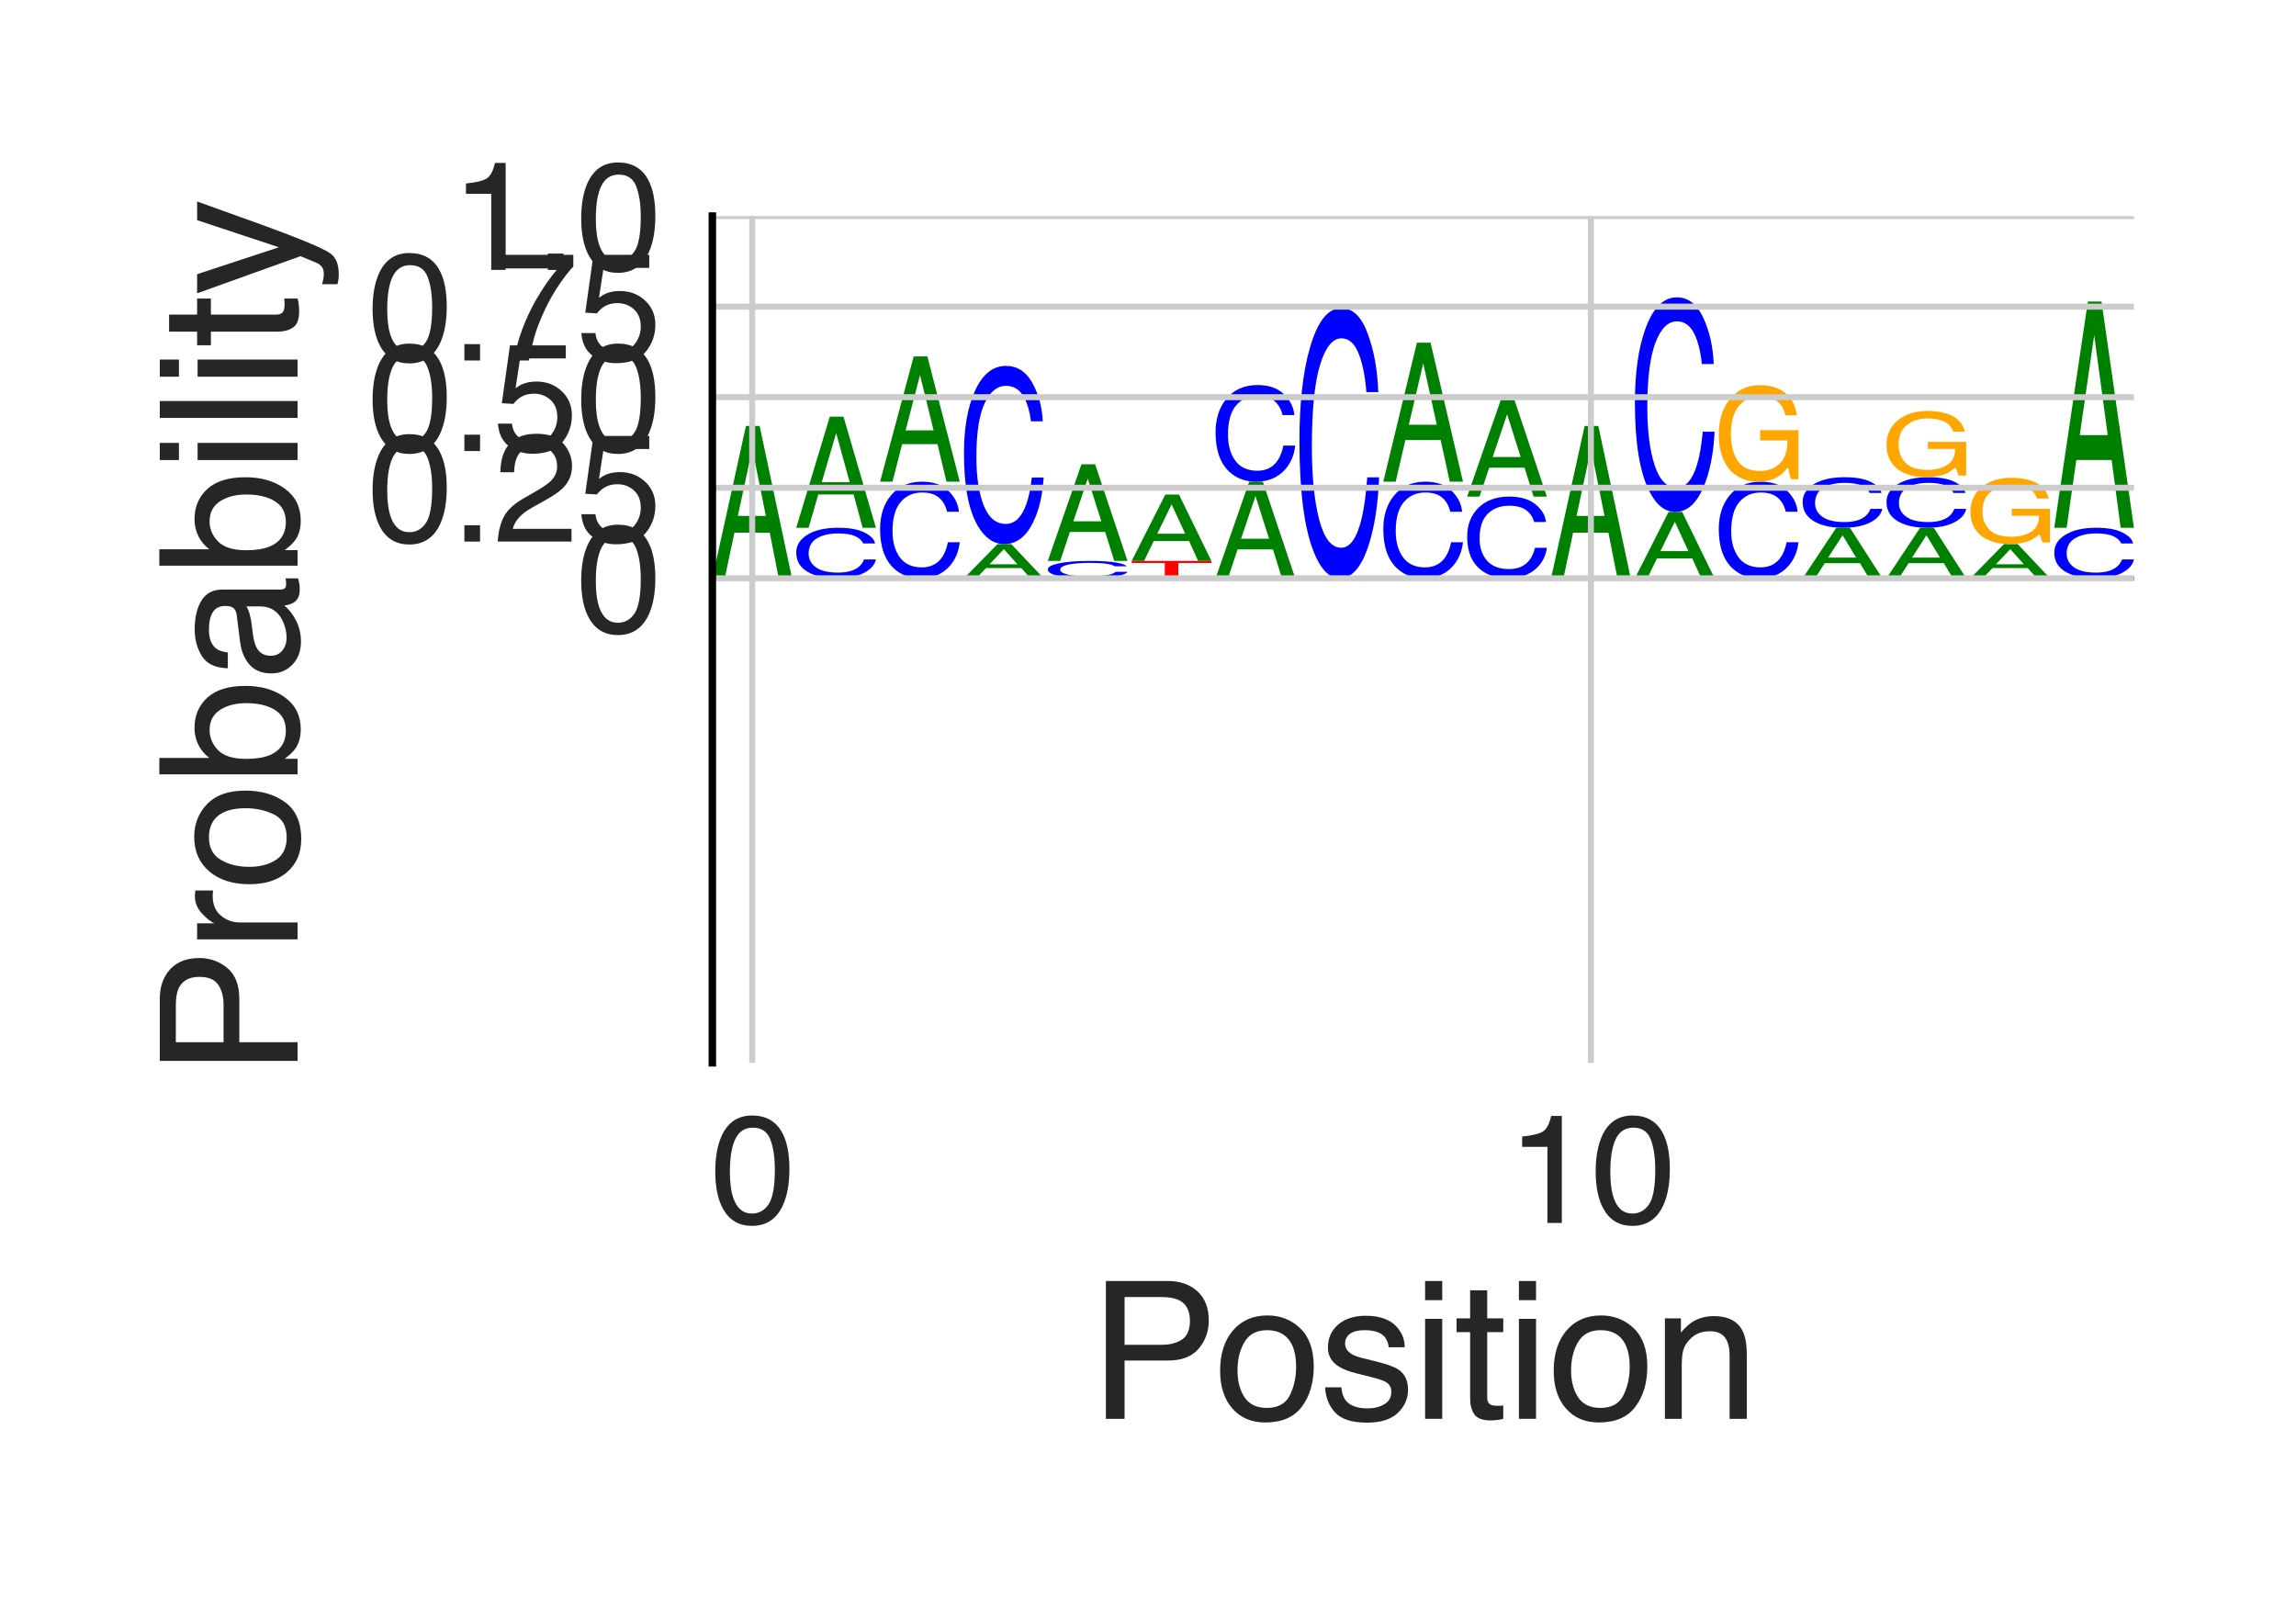 <?xml version="1.0" encoding="utf-8" standalone="no"?>
<!DOCTYPE svg PUBLIC "-//W3C//DTD SVG 1.1//EN"
  "http://www.w3.org/Graphics/SVG/1.1/DTD/svg11.dtd">
<svg height="216pt" version="1.1" viewBox="0 0 306 216" width="306pt" xmlns="http://www.w3.org/2000/svg" xmlns:xlink="http://www.w3.org/1999/xlink">
 <defs>
  <style type="text/css">*{stroke-linecap:butt;stroke-linejoin:round;}</style>
 </defs>
 <g id="figure_1">
  <g id="patch_1">
   <path d="M 0 216 
L 306 216 
L 306 0 
L 0 0 
z
" style="fill:#ffffff;"/>
  </g>
  <g id="axes_1">
   <g id="patch_2">
    <path d="M 94.94 141.64 
L 284.4 141.64 
L 284.4 28.8 
L 94.94 28.8 
z
" style="fill:#ffffff;"/>
   </g>
   <g id="line2d_1">
    <path clip-path="url(#p3df39f3a21)" d="M 94.94 77.074 
L 284.4 77.074 
" style="fill:none;stroke:#000000;stroke-linecap:round;stroke-width:0.5;"/>
   </g>
   <g id="patch_3">
    <path clip-path="url(#p3df39f3a21)" d="M 102.068 68.754 
L 100.261 59.783 
L 98.34 68.754 
L 102.068 68.754 
z
M 99.419 56.766 
L 101.241 56.766 
L 105.559 77.074 
L 103.791 77.074 
L 102.586 70.992 
L 97.879 70.992 
L 96.591 77.074 
L 94.94 77.074 
L 99.419 56.766 
z
M 100.253 56.766 
L 100.253 56.766 
z
" style="fill:#008000;"/>
   </g>
   <g id="patch_4">
    <path clip-path="url(#p3df39f3a21)" d="M 111.701 70.337 
Q 113.975 70.337 115.229 70.978 
Q 116.483 71.618 116.622 72.431 
L 115.041 72.431 
Q 114.773 71.814 113.969 71.453 
Q 113.166 71.091 111.716 71.091 
Q 109.948 71.091 108.861 71.756 
Q 107.773 72.419 107.773 73.79 
Q 107.773 74.914 108.754 75.614 
Q 109.737 76.312 111.685 76.312 
Q 113.477 76.312 114.415 75.576 
Q 114.911 75.189 115.156 74.556 
L 116.736 74.556 
Q 116.525 75.567 115.336 76.251 
Q 113.909 77.074 111.49 77.074 
Q 109.403 77.074 107.985 76.398 
Q 106.118 75.507 106.118 73.642 
Q 106.118 72.228 107.521 71.322 
Q 109.036 70.337 111.701 70.337 
z
M 111.375 70.337 
L 111.375 70.337 
z
" style="fill:#0000ff;"/>
   </g>
   <g id="patch_5">
    <path clip-path="url(#p3df39f3a21)" d="M 113.245 64.268 
L 111.439 57.725 
L 109.518 64.268 
L 113.245 64.268 
z
M 110.596 55.525 
L 112.418 55.525 
L 116.736 70.337 
L 114.969 70.337 
L 113.763 65.901 
L 109.057 65.901 
L 107.769 70.337 
L 106.118 70.337 
L 110.596 55.525 
z
M 111.431 55.525 
L 111.431 55.525 
z
" style="fill:#008000;"/>
   </g>
   <g id="patch_6">
    <path clip-path="url(#p3df39f3a21)" d="M 122.878 64.195 
Q 125.152 64.195 126.407 65.42 
Q 127.661 66.643 127.799 68.198 
L 126.219 68.198 
Q 125.95 67.018 125.147 66.328 
Q 124.344 65.636 122.894 65.636 
Q 121.126 65.636 120.039 66.906 
Q 118.951 68.174 118.951 70.796 
Q 118.951 72.945 119.932 74.283 
Q 120.915 75.617 122.863 75.617 
Q 124.654 75.617 125.593 74.211 
Q 126.088 73.47 126.334 72.261 
L 127.914 72.261 
Q 127.703 74.192 126.514 75.5 
Q 125.087 77.074 122.667 77.074 
Q 120.581 77.074 119.162 75.782 
Q 117.295 74.077 117.295 70.513 
Q 117.295 67.81 118.698 66.078 
Q 120.213 64.195 122.878 64.195 
z
M 122.552 64.195 
L 122.552 64.195 
z
" style="fill:#0000ff;"/>
   </g>
   <g id="patch_7">
    <path clip-path="url(#p3df39f3a21)" d="M 124.423 57.355 
L 122.616 49.982 
L 120.696 57.355 
L 124.423 57.355 
z
M 121.774 47.502 
L 123.596 47.502 
L 127.914 64.195 
L 126.146 64.195 
L 124.941 59.195 
L 120.234 59.195 
L 118.946 64.195 
L 117.295 64.195 
L 121.774 47.502 
z
M 122.608 47.502 
L 122.608 47.502 
z
" style="fill:#008000;"/>
   </g>
   <g id="patch_8">
    <path clip-path="url(#p3df39f3a21)" d="M 135.6 75.205 
L 133.794 73.189 
L 131.873 75.205 
L 135.6 75.205 
z
M 132.951 72.511 
L 134.773 72.511 
L 139.091 77.074 
L 137.324 77.074 
L 136.119 75.708 
L 131.412 75.708 
L 130.124 77.074 
L 128.473 77.074 
L 132.951 72.511 
z
M 133.786 72.511 
L 133.786 72.511 
z
" style="fill:#008000;"/>
   </g>
   <g id="patch_9">
    <path clip-path="url(#p3df39f3a21)" d="M 134.056 48.766 
Q 136.33 48.766 137.584 51.026 
Q 138.838 53.28 138.977 56.148 
L 137.396 56.148 
Q 137.128 53.972 136.325 52.7 
Q 135.521 51.423 134.072 51.423 
Q 132.304 51.423 131.216 53.766 
Q 130.129 56.104 130.129 60.936 
Q 130.129 64.899 131.109 67.364 
Q 132.092 69.825 134.04 69.825 
Q 135.832 69.825 136.771 67.232 
Q 137.266 65.867 137.511 63.637 
L 139.091 63.637 
Q 138.88 67.198 137.691 69.609 
Q 136.265 72.511 133.845 72.511 
Q 131.758 72.511 130.34 70.129 
Q 128.473 66.986 128.473 60.415 
Q 128.473 55.431 129.876 52.239 
Q 131.391 48.766 134.056 48.766 
z
M 133.73 48.766 
L 133.73 48.766 
z
" style="fill:#0000ff;"/>
   </g>
   <g id="patch_10">
    <path clip-path="url(#p3df39f3a21)" d="M 145.233 74.755 
Q 147.507 74.755 148.762 74.976 
Q 150.016 75.196 150.154 75.476 
L 148.574 75.476 
Q 148.305 75.264 147.502 75.14 
Q 146.699 75.015 145.249 75.015 
Q 143.481 75.015 142.394 75.244 
Q 141.306 75.472 141.306 75.944 
Q 141.306 76.331 142.287 76.572 
Q 143.27 76.812 145.218 76.812 
Q 147.009 76.812 147.948 76.559 
Q 148.444 76.425 148.689 76.208 
L 150.269 76.208 
Q 150.058 76.555 148.869 76.791 
Q 147.442 77.074 145.022 77.074 
Q 142.936 77.074 141.517 76.842 
Q 139.65 76.535 139.65 75.893 
Q 139.65 75.406 141.053 75.094 
Q 142.568 74.755 145.233 74.755 
z
M 144.908 74.755 
L 144.908 74.755 
z
" style="fill:#0000ff;"/>
   </g>
   <g id="patch_11">
    <path clip-path="url(#p3df39f3a21)" d="M 146.778 69.478 
L 144.971 63.789 
L 143.051 69.478 
L 146.778 69.478 
z
M 144.129 61.876 
L 145.951 61.876 
L 150.269 74.755 
L 148.501 74.755 
L 147.296 70.898 
L 142.589 70.898 
L 141.301 74.755 
L 139.65 74.755 
L 144.129 61.876 
z
M 144.964 61.876 
L 144.964 61.876 
z
" style="fill:#008000;"/>
   </g>
   <g id="patch_12">
    <path clip-path="url(#p3df39f3a21)" d="M 161.447 74.755 
L 161.447 75.032 
L 157.037 75.032 
L 157.037 77.074 
L 155.238 77.074 
L 155.238 75.032 
L 150.828 75.032 
L 150.828 74.755 
L 161.447 74.755 
z
" style="fill:#ff0000;"/>
   </g>
   <g id="patch_13">
    <path clip-path="url(#p3df39f3a21)" d="M 157.955 71.131 
L 156.149 67.224 
L 154.228 71.131 
L 157.955 71.131 
z
M 155.307 65.91 
L 157.129 65.91 
L 161.447 74.755 
L 159.679 74.755 
L 158.474 72.106 
L 153.767 72.106 
L 152.479 74.755 
L 150.828 74.755 
L 155.307 65.91 
z
M 156.141 65.91 
L 156.141 65.91 
z
" style="fill:#008000;"/>
   </g>
   <g id="patch_14">
    <path clip-path="url(#p3df39f3a21)" d="M 169.133 71.797 
L 167.327 66.108 
L 165.406 71.797 
L 169.133 71.797 
z
M 166.484 64.195 
L 168.306 64.195 
L 172.624 77.074 
L 170.857 77.074 
L 169.651 73.217 
L 164.945 73.217 
L 163.656 77.074 
L 162.005 77.074 
L 166.484 64.195 
z
M 167.319 64.195 
L 167.319 64.195 
z
" style="fill:#008000;"/>
   </g>
   <g id="patch_15">
    <path clip-path="url(#p3df39f3a21)" d="M 167.589 51.315 
Q 169.863 51.315 171.117 52.541 
Q 172.371 53.763 172.509 55.319 
L 170.929 55.319 
Q 170.661 54.139 169.857 53.449 
Q 169.054 52.756 167.604 52.756 
Q 165.836 52.756 164.749 54.027 
Q 163.661 55.295 163.661 57.916 
Q 163.661 60.066 164.642 61.403 
Q 165.625 62.738 167.573 62.738 
Q 169.365 62.738 170.303 61.331 
Q 170.799 60.591 171.044 59.381 
L 172.624 59.381 
Q 172.413 61.312 171.224 62.62 
Q 169.797 64.195 167.377 64.195 
Q 165.291 64.195 163.873 62.903 
Q 162.005 61.198 162.005 57.634 
Q 162.005 54.93 163.408 53.199 
Q 164.924 51.315 167.589 51.315 
z
M 167.263 51.315 
L 167.263 51.315 
z
" style="fill:#0000ff;"/>
   </g>
   <g id="patch_16">
    <path clip-path="url(#p3df39f3a21)" d="M 178.766 41.062 
Q 181.04 41.062 182.294 44.489 
Q 183.549 47.907 183.687 52.257 
L 182.107 52.257 
Q 181.838 48.958 181.035 47.028 
Q 180.232 45.092 178.782 45.092 
Q 177.014 45.092 175.926 48.645 
Q 174.839 52.19 174.839 59.519 
Q 174.839 65.53 175.819 69.269 
Q 176.803 73 178.751 73 
Q 180.542 73 181.481 69.067 
Q 181.976 66.997 182.221 63.615 
L 183.802 63.615 
Q 183.591 69.015 182.401 72.672 
Q 180.975 77.074 178.555 77.074 
Q 176.469 77.074 175.05 73.462 
Q 173.183 68.695 173.183 58.729 
Q 173.183 51.17 174.586 46.328 
Q 176.101 41.062 178.766 41.062 
z
M 178.44 41.062 
L 178.44 41.062 
z
" style="fill:#0000ff;"/>
   </g>
   <g id="patch_17">
    <path clip-path="url(#p3df39f3a21)" d="M 189.944 64.195 
Q 192.218 64.195 193.472 65.42 
Q 194.726 66.643 194.865 68.198 
L 193.284 68.198 
Q 193.016 67.018 192.213 66.328 
Q 191.409 65.636 189.959 65.636 
Q 188.191 65.636 187.104 66.906 
Q 186.017 68.174 186.017 70.796 
Q 186.017 72.945 186.997 74.283 
Q 187.98 75.617 189.928 75.617 
Q 191.72 75.617 192.658 74.211 
Q 193.154 73.47 193.399 72.261 
L 194.979 72.261 
Q 194.768 74.192 193.579 75.5 
Q 192.153 77.074 189.733 77.074 
Q 187.646 77.074 186.228 75.782 
Q 184.361 74.077 184.361 70.513 
Q 184.361 67.81 185.764 66.078 
Q 187.279 64.195 189.944 64.195 
z
M 189.618 64.195 
L 189.618 64.195 
z
" style="fill:#0000ff;"/>
   </g>
   <g id="patch_18">
    <path clip-path="url(#p3df39f3a21)" d="M 191.488 56.605 
L 189.682 48.423 
L 187.761 56.605 
L 191.488 56.605 
z
M 188.839 45.671 
L 190.661 45.671 
L 194.979 64.195 
L 193.212 64.195 
L 192.007 58.647 
L 187.3 58.647 
L 186.012 64.195 
L 184.361 64.195 
L 188.839 45.671 
z
M 189.674 45.671 
L 189.674 45.671 
z
" style="fill:#008000;"/>
   </g>
   <g id="patch_19">
    <path clip-path="url(#p3df39f3a21)" d="M 201.121 66.183 
Q 203.395 66.183 204.65 67.219 
Q 205.904 68.253 206.042 69.568 
L 204.462 69.568 
Q 204.193 68.57 203.39 67.987 
Q 202.587 67.401 201.137 67.401 
Q 199.369 67.401 198.282 68.476 
Q 197.194 69.548 197.194 71.765 
Q 197.194 73.583 198.175 74.713 
Q 199.158 75.842 201.106 75.842 
Q 202.897 75.842 203.836 74.653 
Q 204.332 74.026 204.577 73.004 
L 206.157 73.004 
Q 205.946 74.637 204.757 75.743 
Q 203.33 77.074 200.91 77.074 
Q 198.824 77.074 197.405 75.982 
Q 195.538 74.54 195.538 71.526 
Q 195.538 69.239 196.941 67.775 
Q 198.456 66.183 201.121 66.183 
z
M 200.795 66.183 
L 200.795 66.183 
z
" style="fill:#0000ff;"/>
   </g>
   <g id="patch_20">
    <path clip-path="url(#p3df39f3a21)" d="M 202.666 60.906 
L 200.859 55.216 
L 198.939 60.906 
L 202.666 60.906 
z
M 200.017 53.303 
L 201.839 53.303 
L 206.157 66.183 
L 204.389 66.183 
L 203.184 62.325 
L 198.477 62.325 
L 197.189 66.183 
L 195.538 66.183 
L 200.017 53.303 
z
M 200.851 53.303 
L 200.851 53.303 
z
" style="fill:#008000;"/>
   </g>
   <g id="patch_21">
    <path clip-path="url(#p3df39f3a21)" d="M 213.843 68.754 
L 212.037 59.783 
L 210.116 68.754 
L 213.843 68.754 
z
M 211.194 56.766 
L 213.017 56.766 
L 217.335 77.074 
L 215.567 77.074 
L 214.362 70.992 
L 209.655 70.992 
L 208.367 77.074 
L 206.716 77.074 
L 211.194 56.766 
z
M 212.029 56.766 
L 212.029 56.766 
z
" style="fill:#008000;"/>
   </g>
   <g id="patch_22">
    <path clip-path="url(#p3df39f3a21)" d="M 225.021 73.45 
L 223.214 69.543 
L 221.294 73.45 
L 225.021 73.45 
z
M 222.372 68.229 
L 224.194 68.229 
L 228.512 77.074 
L 226.744 77.074 
L 225.539 74.425 
L 220.833 74.425 
L 219.544 77.074 
L 217.893 77.074 
L 222.372 68.229 
z
M 223.207 68.229 
L 223.207 68.229 
z
" style="fill:#008000;"/>
   </g>
   <g id="patch_23">
    <path clip-path="url(#p3df39f3a21)" d="M 223.477 39.627 
Q 225.751 39.627 227.005 42.349 
Q 228.259 45.064 228.397 48.518 
L 226.817 48.518 
Q 226.548 45.898 225.745 44.366 
Q 224.942 42.828 223.492 42.828 
Q 221.724 42.828 220.637 45.649 
Q 219.549 48.465 219.549 54.286 
Q 219.549 59.06 220.53 62.029 
Q 221.513 64.993 223.461 64.993 
Q 225.252 64.993 226.191 61.87 
Q 226.687 60.225 226.932 57.54 
L 228.512 57.54 
Q 228.301 61.828 227.112 64.733 
Q 225.685 68.229 223.265 68.229 
Q 221.179 68.229 219.761 65.36 
Q 217.893 61.574 217.893 53.659 
Q 217.893 47.655 219.296 43.81 
Q 220.811 39.627 223.477 39.627 
z
M 223.151 39.627 
L 223.151 39.627 
z
" style="fill:#0000ff;"/>
   </g>
   <g id="patch_24">
    <path clip-path="url(#p3df39f3a21)" d="M 234.654 64.195 
Q 236.928 64.195 238.182 65.42 
Q 239.437 66.643 239.575 68.198 
L 237.995 68.198 
Q 237.726 67.018 236.923 66.328 
Q 236.12 65.636 234.67 65.636 
Q 232.902 65.636 231.814 66.906 
Q 230.727 68.174 230.727 70.796 
Q 230.727 72.945 231.707 74.283 
Q 232.691 75.617 234.638 75.617 
Q 236.43 75.617 237.369 74.211 
Q 237.864 73.47 238.109 72.261 
L 239.69 72.261 
Q 239.478 74.192 238.289 75.5 
Q 236.863 77.074 234.443 77.074 
Q 232.357 77.074 230.938 75.782 
Q 229.071 74.077 229.071 70.513 
Q 229.071 67.81 230.474 66.078 
Q 231.989 64.195 234.654 64.195 
z
M 234.328 64.195 
L 234.328 64.195 
z
" style="fill:#0000ff;"/>
   </g>
   <g id="patch_25">
    <path clip-path="url(#p3df39f3a21)" d="M 234.547 51.334 
Q 236.186 51.334 237.381 51.999 
Q 239.112 52.955 239.5 55.351 
L 237.943 55.351 
Q 237.657 54.012 236.763 53.4 
Q 235.869 52.787 234.507 52.787 
Q 232.894 52.787 231.79 54.063 
Q 230.686 55.335 230.686 57.856 
Q 230.686 60.034 231.595 61.402 
Q 232.507 62.77 234.563 62.77 
Q 236.137 62.77 237.17 61.812 
Q 238.203 60.851 238.226 58.703 
L 234.588 58.703 
L 234.588 57.332 
L 239.69 57.332 
L 239.69 63.87 
L 238.677 63.87 
L 238.297 62.297 
Q 237.5 63.22 236.882 63.58 
Q 235.844 64.195 234.246 64.195 
Q 232.183 64.195 230.694 62.789 
Q 229.071 61.024 229.071 57.947 
Q 229.071 54.877 230.653 53.064 
Q 232.157 51.334 234.547 51.334 
z
M 234.287 51.315 
L 234.287 51.315 
z
" style="fill:#ffa600;"/>
   </g>
   <g id="patch_26">
    <path clip-path="url(#p3df39f3a21)" d="M 247.376 74.314 
L 245.57 71.338 
L 243.649 74.314 
L 247.376 74.314 
z
M 244.727 70.337 
L 246.549 70.337 
L 250.867 77.074 
L 249.1 77.074 
L 247.894 75.056 
L 243.188 75.056 
L 241.9 77.074 
L 240.249 77.074 
L 244.727 70.337 
z
M 245.562 70.337 
L 245.562 70.337 
z
" style="fill:#008000;"/>
   </g>
   <g id="patch_27">
    <path clip-path="url(#p3df39f3a21)" d="M 245.832 63.6 
Q 248.106 63.6 249.36 64.241 
Q 250.614 64.881 250.753 65.694 
L 249.172 65.694 
Q 248.904 65.077 248.1 64.716 
Q 247.297 64.354 245.847 64.354 
Q 244.079 64.354 242.992 65.019 
Q 241.904 65.682 241.904 67.053 
Q 241.904 68.177 242.885 68.877 
Q 243.868 69.575 245.816 69.575 
Q 247.608 69.575 248.546 68.839 
Q 249.042 68.452 249.287 67.819 
L 250.867 67.819 
Q 250.656 68.83 249.467 69.514 
Q 248.04 70.337 245.62 70.337 
Q 243.534 70.337 242.116 69.661 
Q 240.249 68.77 240.249 66.905 
Q 240.249 65.491 241.652 64.585 
Q 243.167 63.6 245.832 63.6 
z
M 245.506 63.6 
L 245.506 63.6 
z
" style="fill:#0000ff;"/>
   </g>
   <g id="patch_28">
    <path clip-path="url(#p3df39f3a21)" d="M 258.554 74.314 
L 256.747 71.338 
L 254.827 74.314 
L 258.554 74.314 
z
M 255.905 70.337 
L 257.727 70.337 
L 262.045 77.074 
L 260.277 77.074 
L 259.072 75.056 
L 254.365 75.056 
L 253.077 77.074 
L 251.426 77.074 
L 255.905 70.337 
z
M 256.739 70.337 
L 256.739 70.337 
z
" style="fill:#008000;"/>
   </g>
   <g id="patch_29">
    <path clip-path="url(#p3df39f3a21)" d="M 257.009 63.6 
Q 259.283 63.6 260.538 64.241 
Q 261.792 64.881 261.93 65.694 
L 260.35 65.694 
Q 260.081 65.077 259.278 64.716 
Q 258.475 64.354 257.025 64.354 
Q 255.257 64.354 254.169 65.019 
Q 253.082 65.682 253.082 67.053 
Q 253.082 68.177 254.063 68.877 
Q 255.046 69.575 256.994 69.575 
Q 258.785 69.575 259.724 68.839 
Q 260.219 68.452 260.465 67.819 
L 262.045 67.819 
Q 261.834 68.83 260.644 69.514 
Q 259.218 70.337 256.798 70.337 
Q 254.712 70.337 253.293 69.661 
Q 251.426 68.77 251.426 66.905 
Q 251.426 65.491 252.829 64.585 
Q 254.344 63.6 257.009 63.6 
z
M 256.683 63.6 
L 256.683 63.6 
z
" style="fill:#0000ff;"/>
   </g>
   <g id="patch_30">
    <path clip-path="url(#p3df39f3a21)" d="M 256.903 54.768 
Q 258.541 54.768 259.736 55.225 
Q 261.468 55.881 261.855 57.527 
L 260.298 57.527 
Q 260.012 56.607 259.118 56.186 
Q 258.224 55.766 256.862 55.766 
Q 255.249 55.766 254.145 56.642 
Q 253.041 57.516 253.041 59.247 
Q 253.041 60.742 253.95 61.682 
Q 254.862 62.622 256.918 62.622 
Q 258.493 62.622 259.526 61.964 
Q 260.559 61.304 260.581 59.828 
L 256.943 59.828 
L 256.943 58.887 
L 262.045 58.887 
L 262.045 63.377 
L 261.032 63.377 
L 260.652 62.297 
Q 259.855 62.931 259.237 63.178 
Q 258.199 63.6 256.601 63.6 
Q 254.538 63.6 253.049 62.635 
Q 251.426 61.423 251.426 59.309 
Q 251.426 57.201 253.009 55.956 
Q 254.512 54.768 256.903 54.768 
z
M 256.642 54.755 
L 256.642 54.755 
z
" style="fill:#ffa600;"/>
   </g>
   <g id="patch_31">
    <path clip-path="url(#p3df39f3a21)" d="M 269.731 75.205 
L 267.925 73.189 
L 266.004 75.205 
L 269.731 75.205 
z
M 267.082 72.511 
L 268.904 72.511 
L 273.222 77.074 
L 271.455 77.074 
L 270.25 75.708 
L 265.543 75.708 
L 264.255 77.074 
L 262.604 77.074 
L 267.082 72.511 
z
M 267.917 72.511 
L 267.917 72.511 
z
" style="fill:#008000;"/>
   </g>
   <g id="patch_32">
    <path clip-path="url(#p3df39f3a21)" d="M 268.08 63.679 
Q 269.718 63.679 270.913 64.136 
Q 272.645 64.792 273.033 66.438 
L 271.475 66.438 
Q 271.189 65.518 270.296 65.097 
Q 269.402 64.677 268.04 64.677 
Q 266.427 64.677 265.323 65.553 
Q 264.219 66.427 264.219 68.158 
Q 264.219 69.654 265.128 70.593 
Q 266.039 71.533 268.095 71.533 
Q 269.67 71.533 270.703 70.875 
Q 271.736 70.215 271.759 68.739 
L 268.121 68.739 
L 268.121 67.798 
L 273.222 67.798 
L 273.222 72.288 
L 272.21 72.288 
L 271.83 71.208 
Q 271.032 71.842 270.415 72.089 
Q 269.376 72.511 267.779 72.511 
Q 265.715 72.511 264.227 71.546 
Q 262.604 70.334 262.604 68.22 
Q 262.604 66.112 264.186 64.867 
Q 265.69 63.679 268.08 63.679 
z
M 267.819 63.666 
L 267.819 63.666 
z
" style="fill:#ffa600;"/>
   </g>
   <g id="patch_33">
    <path clip-path="url(#p3df39f3a21)" d="M 279.364 70.337 
Q 281.638 70.337 282.893 70.978 
Q 284.147 71.618 284.285 72.431 
L 282.705 72.431 
Q 282.436 71.814 281.633 71.453 
Q 280.83 71.091 279.38 71.091 
Q 277.612 71.091 276.525 71.756 
Q 275.437 72.419 275.437 73.79 
Q 275.437 74.914 276.418 75.614 
Q 277.401 76.312 279.349 76.312 
Q 281.14 76.312 282.079 75.576 
Q 282.575 75.189 282.82 74.556 
L 284.4 74.556 
Q 284.189 75.567 283 76.251 
Q 281.573 77.074 279.153 77.074 
Q 277.067 77.074 275.648 76.398 
Q 273.781 75.507 273.781 73.642 
Q 273.781 72.228 275.184 71.322 
Q 276.699 70.337 279.364 70.337 
z
M 279.038 70.337 
L 279.038 70.337 
z
" style="fill:#0000ff;"/>
   </g>
   <g id="patch_34">
    <path clip-path="url(#p3df39f3a21)" d="M 280.909 57.985 
L 279.102 44.668 
L 277.182 57.985 
L 280.909 57.985 
z
M 278.26 40.189 
L 280.082 40.189 
L 284.4 70.337 
L 282.632 70.337 
L 281.427 61.308 
L 276.72 61.308 
L 275.432 70.337 
L 273.781 70.337 
L 278.26 40.189 
z
M 279.095 40.189 
L 279.095 40.189 
z
" style="fill:#008000;"/>
   </g>
   <g id="patch_35">
    <path clip-path="url(#p3df39f3a21)" d="M 100.523 86.932 
Q 102.797 86.932 104.051 86.222 
Q 105.306 85.514 105.444 84.613 
L 103.864 84.613 
Q 103.595 85.297 102.792 85.696 
Q 101.989 86.098 100.539 86.098 
Q 98.771 86.098 97.683 85.362 
Q 96.596 84.627 96.596 83.109 
Q 96.596 81.864 97.576 81.09 
Q 98.56 80.317 100.508 80.317 
Q 102.299 80.317 103.238 81.131 
Q 103.733 81.56 103.978 82.261 
L 105.559 82.261 
Q 105.347 81.142 104.158 80.385 
Q 102.732 79.473 100.312 79.473 
Q 98.226 79.473 96.807 80.221 
Q 94.94 81.209 94.94 83.273 
Q 94.94 84.839 96.343 85.841 
Q 97.858 86.932 100.523 86.932 
z
M 100.197 86.932 
L 100.197 86.932 
z
" style="fill:none;opacity:0;"/>
   </g>
   <g id="patch_36">
    <path clip-path="url(#p3df39f3a21)" d="M 100.416 79.469 
Q 102.055 79.469 103.25 79.346 
Q 104.981 79.168 105.369 78.721 
L 103.812 78.721 
Q 103.526 78.971 102.632 79.085 
Q 101.738 79.199 100.376 79.199 
Q 98.763 79.199 97.659 78.961 
Q 96.555 78.724 96.555 78.255 
Q 96.555 77.849 97.464 77.594 
Q 98.376 77.339 100.432 77.339 
Q 102.006 77.339 103.039 77.518 
Q 104.072 77.697 104.095 78.097 
L 100.457 78.097 
L 100.457 78.352 
L 105.559 78.352 
L 105.559 77.135 
L 104.546 77.135 
L 104.166 77.428 
Q 103.369 77.256 102.751 77.189 
Q 101.713 77.074 100.115 77.074 
Q 98.052 77.074 96.563 77.336 
Q 94.94 77.665 94.94 78.238 
Q 94.94 78.81 96.522 79.147 
Q 98.026 79.469 100.416 79.469 
z
M 100.156 79.473 
L 100.156 79.473 
z
" style="fill:none;opacity:0;"/>
   </g>
   <g id="patch_37">
    <path clip-path="url(#p3df39f3a21)" d="M 105.559 102.746 
L 105.559 100.862 
L 101.149 100.862 
L 101.149 86.932 
L 99.35 86.932 
L 99.35 100.862 
L 94.94 100.862 
L 94.94 102.746 
L 105.559 102.746 
z
" style="fill:none;opacity:0;"/>
   </g>
   <g id="patch_38">
    <path clip-path="url(#p3df39f3a21)" d="M 111.594 103.344 
Q 113.232 103.344 114.427 102.371 
Q 116.159 100.973 116.546 97.468 
L 114.989 97.468 
Q 114.703 99.427 113.809 100.323 
Q 112.916 101.218 111.554 101.218 
Q 109.941 101.218 108.837 99.353 
Q 107.733 97.492 107.733 93.804 
Q 107.733 90.619 108.642 88.618 
Q 109.553 86.617 111.609 86.617 
Q 113.184 86.617 114.217 88.018 
Q 115.25 89.424 115.273 92.566 
L 111.635 92.566 
L 111.635 94.571 
L 116.736 94.571 
L 116.736 85.008 
L 115.724 85.008 
L 115.344 87.31 
Q 114.546 85.959 113.928 85.433 
Q 112.89 84.533 111.293 84.533 
Q 109.229 84.533 107.741 86.589 
Q 106.118 89.171 106.118 93.672 
Q 106.118 98.162 107.7 100.813 
Q 109.204 103.344 111.594 103.344 
z
M 111.333 103.371 
L 111.333 103.371 
z
" style="fill:none;opacity:0;"/>
   </g>
   <g id="patch_39">
    <path clip-path="url(#p3df39f3a21)" d="M 116.736 84.533 
L 116.736 83.645 
L 112.326 83.645 
L 112.326 77.074 
L 110.528 77.074 
L 110.528 83.645 
L 106.118 83.645 
L 106.118 84.533 
L 116.736 84.533 
z
" style="fill:none;opacity:0;"/>
   </g>
   <g id="patch_40">
    <path clip-path="url(#p3df39f3a21)" d="M 122.772 119.812 
Q 124.41 119.812 125.605 117.724 
Q 127.337 114.726 127.724 107.211 
L 126.167 107.211 
Q 125.881 111.411 124.987 113.332 
Q 124.093 115.252 122.731 115.252 
Q 121.118 115.252 120.014 111.253 
Q 118.911 107.262 118.911 99.354 
Q 118.911 92.524 119.819 88.232 
Q 120.731 83.94 122.787 83.94 
Q 124.362 83.94 125.395 86.946 
Q 126.428 89.96 126.45 96.699 
L 122.812 96.699 
L 122.812 100.999 
L 127.914 100.999 
L 127.914 80.492 
L 126.901 80.492 
L 126.521 85.426 
Q 125.724 82.529 125.106 81.402 
Q 124.068 79.473 122.47 79.473 
Q 120.407 79.473 118.918 83.882 
Q 117.295 89.418 117.295 99.07 
Q 117.295 108.698 118.878 114.384 
Q 120.382 119.812 122.772 119.812 
z
M 122.511 119.87 
L 122.511 119.87 
z
" style="fill:none;opacity:0;"/>
   </g>
   <g id="patch_41">
    <path clip-path="url(#p3df39f3a21)" d="M 127.914 79.473 
L 127.914 79.187 
L 123.504 79.187 
L 123.504 77.074 
L 121.705 77.074 
L 121.705 79.187 
L 117.295 79.187 
L 117.295 79.473 
L 127.914 79.473 
z
" style="fill:none;opacity:0;"/>
   </g>
   <g id="patch_42">
    <path clip-path="url(#p3df39f3a21)" d="M 133.949 114.855 
Q 135.587 114.855 136.782 113.719 
Q 138.514 112.086 138.902 107.994 
L 137.344 107.994 
Q 137.058 110.281 136.165 111.327 
Q 135.271 112.373 133.909 112.373 
Q 132.296 112.373 131.192 110.195 
Q 130.088 108.021 130.088 103.715 
Q 130.088 99.996 130.997 97.658 
Q 131.909 95.321 133.964 95.321 
Q 135.539 95.321 136.572 96.958 
Q 137.605 98.6 137.628 102.269 
L 133.99 102.269 
L 133.99 104.611 
L 139.091 104.611 
L 139.091 93.443 
L 138.079 93.443 
L 137.699 96.131 
Q 136.901 94.553 136.284 93.939 
Q 135.246 92.888 133.648 92.888 
Q 131.584 92.888 130.096 95.289 
Q 128.473 98.304 128.473 103.56 
Q 128.473 108.803 130.055 111.9 
Q 131.559 114.855 133.949 114.855 
z
M 133.688 114.887 
L 133.688 114.887 
z
" style="fill:none;opacity:0;"/>
   </g>
   <g id="patch_43">
    <path clip-path="url(#p3df39f3a21)" d="M 139.091 92.888 
L 139.091 91.004 
L 134.681 91.004 
L 134.681 77.074 
L 132.883 77.074 
L 132.883 91.004 
L 128.473 91.004 
L 128.473 92.888 
L 139.091 92.888 
z
" style="fill:none;opacity:0;"/>
   </g>
   <g id="patch_44">
    <path clip-path="url(#p3df39f3a21)" d="M 145.127 95.264 
Q 146.765 95.264 147.96 94.447 
Q 149.692 93.274 150.079 90.332 
L 148.522 90.332 
Q 148.236 91.976 147.342 92.728 
Q 146.448 93.48 145.086 93.48 
Q 143.473 93.48 142.37 91.914 
Q 141.266 90.351 141.266 87.256 
Q 141.266 84.582 142.175 82.902 
Q 143.086 81.222 145.142 81.222 
Q 146.717 81.222 147.75 82.398 
Q 148.783 83.578 148.806 86.216 
L 145.167 86.216 
L 145.167 87.9 
L 150.269 87.9 
L 150.269 79.872 
L 149.256 79.872 
L 148.876 81.804 
Q 148.079 80.669 147.461 80.228 
Q 146.423 79.473 144.825 79.473 
Q 142.762 79.473 141.273 81.199 
Q 139.65 83.366 139.65 87.145 
Q 139.65 90.914 141.233 93.14 
Q 142.737 95.264 145.127 95.264 
z
M 144.866 95.287 
L 144.866 95.287 
z
" style="fill:none;opacity:0;"/>
   </g>
   <g id="patch_45">
    <path clip-path="url(#p3df39f3a21)" d="M 150.269 79.473 
L 150.269 79.187 
L 145.859 79.187 
L 145.859 77.074 
L 144.06 77.074 
L 144.06 79.187 
L 139.65 79.187 
L 139.65 79.473 
L 150.269 79.473 
z
" style="fill:none;opacity:0;"/>
   </g>
   <g id="patch_46">
    <path clip-path="url(#p3df39f3a21)" d="M 156.304 89.972 
Q 157.942 89.972 159.138 89.305 
Q 160.869 88.346 161.257 85.943 
L 159.7 85.943 
Q 159.414 87.286 158.52 87.9 
Q 157.626 88.514 156.264 88.514 
Q 154.651 88.514 153.547 87.235 
Q 152.443 85.959 152.443 83.431 
Q 152.443 81.247 153.352 79.875 
Q 154.264 78.503 156.32 78.503 
Q 157.894 78.503 158.927 79.464 
Q 159.96 80.427 159.983 82.582 
L 156.345 82.582 
L 156.345 83.957 
L 161.447 83.957 
L 161.447 77.4 
L 160.434 77.4 
L 160.054 78.978 
Q 159.257 78.051 158.639 77.691 
Q 157.601 77.074 156.003 77.074 
Q 153.94 77.074 152.451 78.484 
Q 150.828 80.254 150.828 83.34 
Q 150.828 86.418 152.41 88.237 
Q 153.914 89.972 156.304 89.972 
z
M 156.044 89.991 
L 156.044 89.991 
z
" style="fill:none;opacity:0;"/>
   </g>
   <g id="patch_47">
    <path clip-path="url(#p3df39f3a21)" d="M 167.482 89.972 
Q 169.12 89.972 170.315 89.305 
Q 172.047 88.346 172.434 85.943 
L 170.877 85.943 
Q 170.591 87.286 169.697 87.9 
Q 168.804 88.514 167.441 88.514 
Q 165.829 88.514 164.725 87.235 
Q 163.621 85.959 163.621 83.431 
Q 163.621 81.247 164.53 79.875 
Q 165.441 78.503 167.497 78.503 
Q 169.072 78.503 170.105 79.464 
Q 171.138 80.427 171.161 82.582 
L 167.522 82.582 
L 167.522 83.957 
L 172.624 83.957 
L 172.624 77.4 
L 171.611 77.4 
L 171.232 78.978 
Q 170.434 78.051 169.816 77.691 
Q 168.778 77.074 167.181 77.074 
Q 165.117 77.074 163.628 78.484 
Q 162.005 80.254 162.005 83.34 
Q 162.005 86.418 163.588 88.237 
Q 165.092 89.972 167.482 89.972 
z
M 167.221 89.991 
L 167.221 89.991 
z
" style="fill:none;opacity:0;"/>
   </g>
   <g id="patch_48">
    <path clip-path="url(#p3df39f3a21)" d="M 172.624 108.829 
L 172.624 106.584 
L 168.214 106.584 
L 168.214 89.991 
L 166.415 89.991 
L 166.415 106.584 
L 162.005 106.584 
L 162.005 108.829 
L 172.624 108.829 
z
" style="fill:none;opacity:0;"/>
   </g>
   <g id="patch_49">
    <path clip-path="url(#p3df39f3a21)" d="M 180.311 79.075 
L 178.504 81.232 
L 176.584 79.075 
L 180.311 79.075 
z
M 177.662 81.957 
L 179.484 81.957 
L 183.802 77.074 
L 182.034 77.074 
L 180.829 78.537 
L 176.122 78.537 
L 174.834 77.074 
L 173.183 77.074 
L 177.662 81.957 
z
M 178.496 81.957 
L 178.496 81.957 
z
" style="fill:none;opacity:0;"/>
   </g>
   <g id="patch_50">
    <path clip-path="url(#p3df39f3a21)" d="M 178.66 134.027 
Q 180.298 134.027 181.493 132.151 
Q 183.225 129.457 183.612 122.702 
L 182.055 122.702 
Q 181.769 126.477 180.875 128.203 
Q 179.981 129.929 178.619 129.929 
Q 177.006 129.929 175.902 126.335 
Q 174.798 122.747 174.798 115.64 
Q 174.798 109.501 175.707 105.644 
Q 176.619 101.787 178.675 101.787 
Q 180.25 101.787 181.283 104.488 
Q 182.316 107.197 182.338 113.254 
L 178.7 113.254 
L 178.7 117.119 
L 183.802 117.119 
L 183.802 98.687 
L 182.789 98.687 
L 182.409 103.122 
Q 181.612 100.518 180.994 99.505 
Q 179.956 97.771 178.358 97.771 
Q 176.295 97.771 174.806 101.734 
Q 173.183 106.71 173.183 115.385 
Q 173.183 124.038 174.765 129.149 
Q 176.269 134.027 178.66 134.027 
z
M 178.399 134.079 
L 178.399 134.079 
z
" style="fill:none;opacity:0;"/>
   </g>
   <g id="patch_51">
    <path clip-path="url(#p3df39f3a21)" d="M 183.802 97.771 
L 183.802 95.887 
L 179.392 95.887 
L 179.392 81.957 
L 177.593 81.957 
L 177.593 95.887 
L 173.183 95.887 
L 173.183 97.771 
L 183.802 97.771 
z
" style="fill:none;opacity:0;"/>
   </g>
   <g id="patch_52">
    <path clip-path="url(#p3df39f3a21)" d="M 189.837 87.194 
Q 191.475 87.194 192.67 86.67 
Q 194.402 85.918 194.789 84.033 
L 193.232 84.033 
Q 192.946 85.087 192.052 85.568 
Q 191.159 86.05 189.797 86.05 
Q 188.184 86.05 187.08 85.047 
Q 185.976 84.046 185.976 82.062 
Q 185.976 80.348 186.885 79.272 
Q 187.796 78.195 189.852 78.195 
Q 191.427 78.195 192.46 78.949 
Q 193.493 79.705 193.516 81.396 
L 189.878 81.396 
L 189.878 82.474 
L 194.979 82.474 
L 194.979 77.33 
L 193.967 77.33 
L 193.587 78.568 
Q 192.789 77.841 192.171 77.558 
Q 191.133 77.074 189.536 77.074 
Q 187.472 77.074 185.984 78.18 
Q 184.361 79.569 184.361 81.991 
Q 184.361 84.406 185.943 85.832 
Q 187.447 87.194 189.837 87.194 
z
M 189.576 87.209 
L 189.576 87.209 
z
" style="fill:none;opacity:0;"/>
   </g>
   <g id="patch_53">
    <path clip-path="url(#p3df39f3a21)" d="M 194.979 119.654 
L 194.979 115.789 
L 190.569 115.789 
L 190.569 87.209 
L 188.771 87.209 
L 188.771 115.789 
L 184.361 115.789 
L 184.361 119.654 
L 194.979 119.654 
z
" style="fill:none;opacity:0;"/>
   </g>
   <g id="patch_54">
    <path clip-path="url(#p3df39f3a21)" d="M 206.157 109.52 
L 206.157 105.654 
L 201.747 105.654 
L 201.747 77.074 
L 199.948 77.074 
L 199.948 105.654 
L 195.538 105.654 
L 195.538 109.52 
L 206.157 109.52 
z
" style="fill:none;opacity:0;"/>
   </g>
   <g id="patch_55">
    <path clip-path="url(#p3df39f3a21)" d="M 212.299 89.607 
Q 214.573 89.607 215.827 88.643 
Q 217.082 87.681 217.22 86.457 
L 215.639 86.457 
Q 215.371 87.386 214.568 87.928 
Q 213.765 88.473 212.315 88.473 
Q 210.547 88.473 209.459 87.474 
Q 208.372 86.476 208.372 84.413 
Q 208.372 82.722 209.352 81.67 
Q 210.335 80.619 212.283 80.619 
Q 214.075 80.619 215.014 81.726 
Q 215.509 82.309 215.754 83.26 
L 217.335 83.26 
Q 217.123 81.741 215.934 80.712 
Q 214.508 79.473 212.088 79.473 
Q 210.002 79.473 208.583 80.49 
Q 206.716 81.831 206.716 84.635 
Q 206.716 86.763 208.119 88.125 
Q 209.634 89.607 212.299 89.607 
z
M 211.973 89.607 
L 211.973 89.607 
z
" style="fill:none;opacity:0;"/>
   </g>
   <g id="patch_56">
    <path clip-path="url(#p3df39f3a21)" d="M 212.192 79.469 
Q 213.83 79.469 215.025 79.346 
Q 216.757 79.168 217.145 78.721 
L 215.588 78.721 
Q 215.301 78.971 214.408 79.085 
Q 213.514 79.199 212.152 79.199 
Q 210.539 79.199 209.435 78.961 
Q 208.331 78.724 208.331 78.255 
Q 208.331 77.849 209.24 77.594 
Q 210.152 77.339 212.207 77.339 
Q 213.782 77.339 214.815 77.518 
Q 215.848 77.697 215.871 78.097 
L 212.233 78.097 
L 212.233 78.352 
L 217.335 78.352 
L 217.335 77.135 
L 216.322 77.135 
L 215.942 77.428 
Q 215.144 77.256 214.527 77.189 
Q 213.489 77.074 211.891 77.074 
Q 209.827 77.074 208.339 77.336 
Q 206.716 77.665 206.716 78.238 
Q 206.716 78.81 208.298 79.147 
Q 209.802 79.469 212.192 79.469 
z
M 211.931 79.473 
L 211.931 79.473 
z
" style="fill:none;opacity:0;"/>
   </g>
   <g id="patch_57">
    <path clip-path="url(#p3df39f3a21)" d="M 217.335 102.524 
L 217.335 100.985 
L 212.925 100.985 
L 212.925 89.607 
L 211.126 89.607 
L 211.126 100.985 
L 206.716 100.985 
L 206.716 102.524 
L 217.335 102.524 
z
" style="fill:none;opacity:0;"/>
   </g>
   <g id="patch_58">
    <path clip-path="url(#p3df39f3a21)" d="M 223.37 89.972 
Q 225.008 89.972 226.203 89.305 
Q 227.935 88.346 228.322 85.943 
L 226.765 85.943 
Q 226.479 87.286 225.585 87.9 
Q 224.691 88.514 223.329 88.514 
Q 221.717 88.514 220.613 87.235 
Q 219.509 85.959 219.509 83.431 
Q 219.509 81.247 220.418 79.875 
Q 221.329 78.503 223.385 78.503 
Q 224.96 78.503 225.993 79.464 
Q 227.026 80.427 227.049 82.582 
L 223.41 82.582 
L 223.41 83.957 
L 228.512 83.957 
L 228.512 77.4 
L 227.499 77.4 
L 227.12 78.978 
Q 226.322 78.051 225.704 77.691 
Q 224.666 77.074 223.069 77.074 
Q 221.005 77.074 219.516 78.484 
Q 217.893 80.254 217.893 83.34 
Q 217.893 86.418 219.476 88.237 
Q 220.98 89.972 223.37 89.972 
z
M 223.109 89.991 
L 223.109 89.991 
z
" style="fill:none;opacity:0;"/>
   </g>
   <g id="patch_59">
    <path clip-path="url(#p3df39f3a21)" d="M 228.512 134.732 
L 228.512 129.401 
L 224.102 129.401 
L 224.102 89.991 
L 222.303 89.991 
L 222.303 129.401 
L 217.893 129.401 
L 217.893 134.732 
L 228.512 134.732 
z
" style="fill:none;opacity:0;"/>
   </g>
   <g id="patch_60">
    <path clip-path="url(#p3df39f3a21)" d="M 236.198 78.057 
L 234.392 79.117 
L 232.471 78.057 
L 236.198 78.057 
z
M 233.55 79.473 
L 235.372 79.473 
L 239.69 77.074 
L 237.922 77.074 
L 236.717 77.793 
L 232.01 77.793 
L 230.722 77.074 
L 229.071 77.074 
L 233.55 79.473 
z
M 234.384 79.473 
L 234.384 79.473 
z
" style="fill:none;opacity:0;"/>
   </g>
   <g id="patch_61">
    <path clip-path="url(#p3df39f3a21)" d="M 239.69 111.919 
L 239.69 108.053 
L 235.28 108.053 
L 235.28 79.473 
L 233.481 79.473 
L 233.481 108.053 
L 229.071 108.053 
L 229.071 111.919 
L 239.69 111.919 
z
" style="fill:none;opacity:0;"/>
   </g>
   <g id="patch_62">
    <path clip-path="url(#p3df39f3a21)" d="M 245.725 81.95 
Q 247.363 81.95 248.558 81.698 
Q 250.29 81.335 250.677 80.427 
L 249.12 80.427 
Q 248.834 80.935 247.94 81.167 
Q 247.047 81.399 245.685 81.399 
Q 244.072 81.399 242.968 80.916 
Q 241.864 80.433 241.864 79.477 
Q 241.864 78.652 242.773 78.133 
Q 243.684 77.614 245.74 77.614 
Q 247.315 77.614 248.348 77.978 
Q 249.381 78.342 249.404 79.156 
L 245.766 79.156 
L 245.766 79.676 
L 250.867 79.676 
L 250.867 77.197 
L 249.855 77.197 
L 249.475 77.794 
Q 248.677 77.444 248.059 77.307 
Q 247.021 77.074 245.424 77.074 
Q 243.36 77.074 241.871 77.607 
Q 240.249 78.276 240.249 79.443 
Q 240.249 80.607 241.831 81.294 
Q 243.335 81.95 245.725 81.95 
z
M 245.464 81.957 
L 245.464 81.957 
z
" style="fill:none;opacity:0;"/>
   </g>
   <g id="patch_63">
    <path clip-path="url(#p3df39f3a21)" d="M 250.867 92.092 
L 250.867 90.884 
L 246.457 90.884 
L 246.457 81.957 
L 244.659 81.957 
L 244.659 90.884 
L 240.249 90.884 
L 240.249 92.092 
L 250.867 92.092 
z
" style="fill:none;opacity:0;"/>
   </g>
   <g id="patch_64">
    <path clip-path="url(#p3df39f3a21)" d="M 262.045 105.861 
L 262.045 102.431 
L 257.635 102.431 
L 257.635 77.074 
L 255.836 77.074 
L 255.836 102.431 
L 251.426 102.431 
L 251.426 105.861 
L 262.045 105.861 
z
" style="fill:none;opacity:0;"/>
   </g>
   <g id="patch_65">
    <path clip-path="url(#p3df39f3a21)" d="M 268.187 81.957 
Q 270.461 81.957 271.715 81.493 
Q 272.969 81.029 273.108 80.439 
L 271.527 80.439 
Q 271.259 80.887 270.456 81.148 
Q 269.652 81.411 268.203 81.411 
Q 266.434 81.411 265.347 80.929 
Q 264.26 80.448 264.26 79.455 
Q 264.26 78.64 265.24 78.133 
Q 266.223 77.627 268.171 77.627 
Q 269.963 77.627 270.902 78.16 
Q 271.397 78.441 271.642 78.899 
L 273.222 78.899 
Q 273.011 78.167 271.822 77.671 
Q 270.396 77.074 267.976 77.074 
Q 265.889 77.074 264.471 77.564 
Q 262.604 78.21 262.604 79.562 
Q 262.604 80.587 264.007 81.243 
Q 265.522 81.957 268.187 81.957 
z
M 267.861 81.957 
L 267.861 81.957 
z
" style="fill:none;opacity:0;"/>
   </g>
   <g id="patch_66">
    <path clip-path="url(#p3df39f3a21)" d="M 273.222 92.092 
L 273.222 90.884 
L 268.812 90.884 
L 268.812 81.957 
L 267.014 81.957 
L 267.014 90.884 
L 262.604 90.884 
L 262.604 92.092 
L 273.222 92.092 
z
" style="fill:none;opacity:0;"/>
   </g>
   <g id="patch_67">
    <path clip-path="url(#p3df39f3a21)" d="M 279.258 81.95 
Q 280.896 81.95 282.091 81.698 
Q 283.823 81.335 284.21 80.427 
L 282.653 80.427 
Q 282.367 80.935 281.473 81.167 
Q 280.579 81.399 279.217 81.399 
Q 277.604 81.399 276.501 80.916 
Q 275.397 80.433 275.397 79.477 
Q 275.397 78.652 276.306 78.133 
Q 277.217 77.614 279.273 77.614 
Q 280.848 77.614 281.881 77.978 
Q 282.914 78.342 282.937 79.156 
L 279.298 79.156 
L 279.298 79.676 
L 284.4 79.676 
L 284.4 77.197 
L 283.387 77.197 
L 283.007 77.794 
Q 282.21 77.444 281.592 77.307 
Q 280.554 77.074 278.956 77.074 
Q 276.893 77.074 275.404 77.607 
Q 273.781 78.276 273.781 79.443 
Q 273.781 80.607 275.364 81.294 
Q 276.868 81.95 279.258 81.95 
z
M 278.997 81.957 
L 278.997 81.957 
z
" style="fill:none;opacity:0;"/>
   </g>
   <g id="patch_68">
    <path clip-path="url(#p3df39f3a21)" d="M 284.4 141.64 
L 284.4 134.529 
L 279.99 134.529 
L 279.99 81.957 
L 278.191 81.957 
L 278.191 134.529 
L 273.781 134.529 
L 273.781 141.64 
L 284.4 141.64 
z
" style="fill:none;opacity:0;"/>
   </g>
   <g id="matplotlib.axis_1">
    <g id="xtick_1">
     <g id="line2d_2">
      <path clip-path="url(#p3df39f3a21)" d="M 100.249 141.64 
L 100.249 28.8 
" style="fill:none;stroke:#cccccc;stroke-linecap:round;stroke-width:0.8;"/>
     </g>
     <g id="text_1">
      <!-- 0 -->
      <g style="fill:#262626;" transform="translate(94.688 162.987)scale(0.2 -0.2)">
       <defs>
        <path d="M 1731 4475 
Q 2600 4475 2988 3759 
Q 3288 3206 3288 2244 
Q 3288 1331 3016 734 
Q 2622 -122 1728 -122 
Q 922 -122 528 578 
Q 200 1163 200 2147 
Q 200 2909 397 3456 
Q 766 4475 1731 4475 
z
M 1725 391 
Q 2163 391 2422 778 
Q 2681 1166 2681 2222 
Q 2681 2984 2493 3476 
Q 2306 3969 1766 3969 
Q 1269 3969 1039 3501 
Q 809 3034 809 2125 
Q 809 1441 956 1025 
Q 1181 391 1725 391 
z
" id="Helvetica-30" transform="scale(0.016)"/>
       </defs>
       <use xlink:href="#Helvetica-30"/>
      </g>
     </g>
    </g>
    <g id="xtick_2">
     <g id="line2d_3">
      <path clip-path="url(#p3df39f3a21)" d="M 212.025 141.64 
L 212.025 28.8 
" style="fill:none;stroke:#cccccc;stroke-linecap:round;stroke-width:0.8;"/>
     </g>
     <g id="text_2">
      <!-- 10 -->
      <g style="fill:#262626;" transform="translate(200.903 162.987)scale(0.2 -0.2)">
       <defs>
        <path d="M 613 3169 
L 613 3600 
Q 1222 3659 1462 3798 
Q 1703 3938 1822 4456 
L 2266 4456 
L 2266 0 
L 1666 0 
L 1666 3169 
L 613 3169 
z
" id="Helvetica-31" transform="scale(0.016)"/>
       </defs>
       <use xlink:href="#Helvetica-31"/>
       <use x="55.615" xlink:href="#Helvetica-30"/>
      </g>
     </g>
    </g>
    <g id="text_3">
     <!-- Position -->
     <g style="fill:#262626;" transform="translate(145.201 189.089)scale(0.25 -0.25)">
      <defs>
       <path d="M 547 4591 
L 2613 4591 
Q 3225 4591 3600 4245 
Q 3975 3900 3975 3275 
Q 3975 2738 3640 2339 
Q 3306 1941 2613 1941 
L 1169 1941 
L 1169 0 
L 547 0 
L 547 4591 
z
M 3347 3272 
Q 3347 3778 2972 3959 
Q 2766 4056 2406 4056 
L 1169 4056 
L 1169 2466 
L 2406 2466 
Q 2825 2466 3086 2644 
Q 3347 2822 3347 3272 
z
" id="Helvetica-50" transform="scale(0.016)"/>
       <path d="M 1741 363 
Q 2300 363 2508 786 
Q 2716 1209 2716 1728 
Q 2716 2197 2566 2491 
Q 2328 2953 1747 2953 
Q 1231 2953 997 2559 
Q 763 2166 763 1609 
Q 763 1075 997 719 
Q 1231 363 1741 363 
z
M 1763 3444 
Q 2409 3444 2856 3012 
Q 3303 2581 3303 1744 
Q 3303 934 2909 406 
Q 2516 -122 1688 -122 
Q 997 -122 590 345 
Q 184 813 184 1600 
Q 184 2444 612 2944 
Q 1041 3444 1763 3444 
z
M 1744 3428 
L 1744 3428 
z
" id="Helvetica-6f" transform="scale(0.016)"/>
       <path d="M 747 1050 
Q 772 769 888 619 
Q 1100 347 1625 347 
Q 1938 347 2175 483 
Q 2413 619 2413 903 
Q 2413 1119 2222 1231 
Q 2100 1300 1741 1391 
L 1294 1503 
Q 866 1609 663 1741 
Q 300 1969 300 2372 
Q 300 2847 642 3140 
Q 984 3434 1563 3434 
Q 2319 3434 2653 2991 
Q 2863 2709 2856 2384 
L 2325 2384 
Q 2309 2575 2191 2731 
Q 1997 2953 1519 2953 
Q 1200 2953 1036 2831 
Q 872 2709 872 2509 
Q 872 2291 1088 2159 
Q 1213 2081 1456 2022 
L 1828 1931 
Q 2434 1784 2641 1647 
Q 2969 1431 2969 969 
Q 2969 522 2630 197 
Q 2291 -128 1597 -128 
Q 850 -128 539 211 
Q 228 550 206 1050 
L 747 1050 
z
M 1578 3428 
L 1578 3428 
z
" id="Helvetica-73" transform="scale(0.016)"/>
       <path d="M 413 3331 
L 984 3331 
L 984 0 
L 413 0 
L 413 3331 
z
M 413 4591 
L 984 4591 
L 984 3953 
L 413 3953 
L 413 4591 
z
" id="Helvetica-69" transform="scale(0.016)"/>
       <path d="M 525 4281 
L 1094 4281 
L 1094 3347 
L 1628 3347 
L 1628 2888 
L 1094 2888 
L 1094 703 
Q 1094 528 1213 469 
Q 1278 434 1431 434 
Q 1472 434 1519 436 
Q 1566 438 1628 444 
L 1628 0 
Q 1531 -28 1426 -40 
Q 1322 -53 1200 -53 
Q 806 -53 665 148 
Q 525 350 525 672 
L 525 2888 
L 72 2888 
L 72 3347 
L 525 3347 
L 525 4281 
z
" id="Helvetica-74" transform="scale(0.016)"/>
       <path d="M 413 3347 
L 947 3347 
L 947 2872 
Q 1184 3166 1450 3294 
Q 1716 3422 2041 3422 
Q 2753 3422 3003 2925 
Q 3141 2653 3141 2147 
L 3141 0 
L 2569 0 
L 2569 2109 
Q 2569 2416 2478 2603 
Q 2328 2916 1934 2916 
Q 1734 2916 1606 2875 
Q 1375 2806 1200 2600 
Q 1059 2434 1017 2257 
Q 975 2081 975 1753 
L 975 0 
L 413 0 
L 413 3347 
z
M 1734 3428 
L 1734 3428 
z
" id="Helvetica-6e" transform="scale(0.016)"/>
      </defs>
      <use xlink:href="#Helvetica-50"/>
      <use x="66.699" xlink:href="#Helvetica-6f"/>
      <use x="122.314" xlink:href="#Helvetica-73"/>
      <use x="172.314" xlink:href="#Helvetica-69"/>
      <use x="194.531" xlink:href="#Helvetica-74"/>
      <use x="222.314" xlink:href="#Helvetica-69"/>
      <use x="244.531" xlink:href="#Helvetica-6f"/>
      <use x="300.146" xlink:href="#Helvetica-6e"/>
     </g>
    </g>
   </g>
   <g id="matplotlib.axis_2">
    <g id="ytick_1">
     <g id="line2d_4">
      <path clip-path="url(#p3df39f3a21)" d="M 94.94 77.074 
L 284.4 77.074 
" style="fill:none;stroke:#cccccc;stroke-linecap:round;stroke-width:0.8;"/>
     </g>
     <g id="text_4">
      <!-- 0 -->
      <g style="fill:#262626;" transform="translate(76.818 84.248)scale(0.2 -0.2)">
       <use xlink:href="#Helvetica-30"/>
      </g>
     </g>
    </g>
    <g id="ytick_2">
     <g id="line2d_5">
      <path clip-path="url(#p3df39f3a21)" d="M 94.94 65.006 
L 284.4 65.006 
" style="fill:none;stroke:#cccccc;stroke-linecap:round;stroke-width:0.8;"/>
     </g>
     <g id="text_5">
      <!-- 0.25 -->
      <g style="fill:#262626;" transform="translate(49.018 72.179)scale(0.2 -0.2)">
       <defs>
        <path d="M 547 681 
L 1200 681 
L 1200 0 
L 547 0 
L 547 681 
z
" id="Helvetica-2e" transform="scale(0.016)"/>
        <path d="M 200 0 
Q 231 578 439 1006 
Q 647 1434 1250 1784 
L 1850 2131 
Q 2253 2366 2416 2531 
Q 2672 2791 2672 3125 
Q 2672 3516 2437 3745 
Q 2203 3975 1813 3975 
Q 1234 3975 1013 3538 
Q 894 3303 881 2888 
L 309 2888 
Q 319 3472 525 3841 
Q 891 4491 1816 4491 
Q 2584 4491 2939 4075 
Q 3294 3659 3294 3150 
Q 3294 2613 2916 2231 
Q 2697 2009 2131 1694 
L 1703 1456 
Q 1397 1288 1222 1134 
Q 909 863 828 531 
L 3272 531 
L 3272 0 
L 200 0 
z
" id="Helvetica-32" transform="scale(0.016)"/>
        <path d="M 791 1141 
Q 847 659 1238 475 
Q 1438 381 1700 381 
Q 2200 381 2440 700 
Q 2681 1019 2681 1406 
Q 2681 1875 2395 2131 
Q 2109 2388 1709 2388 
Q 1419 2388 1211 2275 
Q 1003 2163 856 1963 
L 369 1991 
L 709 4400 
L 3034 4400 
L 3034 3856 
L 1131 3856 
L 941 2613 
Q 1097 2731 1238 2791 
Q 1488 2894 1816 2894 
Q 2431 2894 2859 2497 
Q 3288 2100 3288 1491 
Q 3288 856 2895 371 
Q 2503 -113 1644 -113 
Q 1097 -113 676 195 
Q 256 503 206 1141 
L 791 1141 
z
" id="Helvetica-35" transform="scale(0.016)"/>
       </defs>
       <use xlink:href="#Helvetica-30"/>
       <use x="55.615" xlink:href="#Helvetica-2e"/>
       <use x="83.398" xlink:href="#Helvetica-32"/>
       <use x="139.014" xlink:href="#Helvetica-35"/>
      </g>
     </g>
    </g>
    <g id="ytick_3">
     <g id="line2d_6">
      <path clip-path="url(#p3df39f3a21)" d="M 94.94 52.937 
L 284.4 52.937 
" style="fill:none;stroke:#cccccc;stroke-linecap:round;stroke-width:0.8;"/>
     </g>
     <g id="text_6">
      <!-- 0.50 -->
      <g style="fill:#262626;" transform="translate(49.018 60.111)scale(0.2 -0.2)">
       <use xlink:href="#Helvetica-30"/>
       <use x="55.615" xlink:href="#Helvetica-2e"/>
       <use x="83.398" xlink:href="#Helvetica-35"/>
       <use x="139.014" xlink:href="#Helvetica-30"/>
      </g>
     </g>
    </g>
    <g id="ytick_4">
     <g id="line2d_7">
      <path clip-path="url(#p3df39f3a21)" d="M 94.94 40.869 
L 284.4 40.869 
" style="fill:none;stroke:#cccccc;stroke-linecap:round;stroke-width:0.8;"/>
     </g>
     <g id="text_7">
      <!-- 0.75 -->
      <g style="fill:#262626;" transform="translate(49.018 48.042)scale(0.2 -0.2)">
       <defs>
        <path d="M 3347 4400 
L 3347 3909 
Q 3131 3700 2773 3181 
Q 2416 2663 2141 2063 
Q 1869 1478 1728 997 
Q 1638 688 1494 0 
L 872 0 
Q 1084 1281 1809 2550 
Q 2238 3294 2709 3834 
L 234 3834 
L 234 4400 
L 3347 4400 
z
" id="Helvetica-37" transform="scale(0.016)"/>
       </defs>
       <use xlink:href="#Helvetica-30"/>
       <use x="55.615" xlink:href="#Helvetica-2e"/>
       <use x="83.398" xlink:href="#Helvetica-37"/>
       <use x="139.014" xlink:href="#Helvetica-35"/>
      </g>
     </g>
    </g>
    <g id="ytick_5">
     <g id="line2d_8">
      <path clip-path="url(#p3df39f3a21)" d="M 94.94 28.8 
L 284.4 28.8 
" style="fill:none;stroke:#cccccc;stroke-linecap:round;stroke-width:0.8;"/>
     </g>
     <g id="text_8">
      <!-- 1.0 -->
      <g style="fill:#262626;" transform="translate(60.14 35.973)scale(0.2 -0.2)">
       <use xlink:href="#Helvetica-31"/>
       <use x="55.615" xlink:href="#Helvetica-2e"/>
       <use x="83.398" xlink:href="#Helvetica-30"/>
      </g>
     </g>
    </g>
    <g id="text_9">
     <!-- Probability -->
     <g style="fill:#262626;" transform="translate(39.659 143.579)rotate(-90)scale(0.25 -0.25)">
      <defs>
       <path d="M 428 3347 
L 963 3347 
L 963 2769 
Q 1028 2938 1284 3180 
Q 1541 3422 1875 3422 
Q 1891 3422 1928 3419 
Q 1966 3416 2056 3406 
L 2056 2813 
Q 2006 2822 1964 2825 
Q 1922 2828 1872 2828 
Q 1447 2828 1219 2554 
Q 991 2281 991 1925 
L 991 0 
L 428 0 
L 428 3347 
z
" id="Helvetica-72" transform="scale(0.016)"/>
       <path d="M 369 4606 
L 916 4606 
L 916 2941 
Q 1100 3181 1356 3307 
Q 1613 3434 1913 3434 
Q 2538 3434 2927 3004 
Q 3316 2575 3316 1738 
Q 3316 944 2931 419 
Q 2547 -106 1866 -106 
Q 1484 -106 1222 78 
Q 1066 188 888 428 
L 888 0 
L 369 0 
L 369 4606 
z
M 1831 391 
Q 2288 391 2514 753 
Q 2741 1116 2741 1709 
Q 2741 2238 2514 2584 
Q 2288 2931 1847 2931 
Q 1463 2931 1173 2647 
Q 884 2363 884 1709 
Q 884 1238 1003 944 
Q 1225 391 1831 391 
z
" id="Helvetica-62" transform="scale(0.016)"/>
       <path d="M 844 891 
Q 844 647 1022 506 
Q 1200 366 1444 366 
Q 1741 366 2019 503 
Q 2488 731 2488 1250 
L 2488 1703 
Q 2384 1638 2221 1594 
Q 2059 1550 1903 1531 
L 1563 1488 
Q 1256 1447 1103 1359 
Q 844 1213 844 891 
z
M 2206 2028 
Q 2400 2053 2466 2191 
Q 2503 2266 2503 2406 
Q 2503 2694 2298 2823 
Q 2094 2953 1713 2953 
Q 1272 2953 1088 2716 
Q 984 2584 953 2325 
L 428 2325 
Q 444 2944 830 3186 
Q 1216 3428 1725 3428 
Q 2316 3428 2684 3203 
Q 3050 2978 3050 2503 
L 3050 575 
Q 3050 488 3086 434 
Q 3122 381 3238 381 
Q 3275 381 3322 386 
Q 3369 391 3422 400 
L 3422 -16 
Q 3291 -53 3222 -62 
Q 3153 -72 3034 -72 
Q 2744 -72 2613 134 
Q 2544 244 2516 444 
Q 2344 219 2022 53 
Q 1700 -113 1313 -113 
Q 847 -113 551 170 
Q 256 453 256 878 
Q 256 1344 547 1600 
Q 838 1856 1309 1916 
L 2206 2028 
z
M 1741 3428 
L 1741 3428 
z
" id="Helvetica-61" transform="scale(0.016)"/>
       <path d="M 428 4591 
L 991 4591 
L 991 0 
L 428 0 
L 428 4591 
z
" id="Helvetica-6c" transform="scale(0.016)"/>
       <path d="M 2503 3347 
L 3125 3347 
Q 3006 3025 2597 1878 
Q 2291 1016 2084 472 
Q 1597 -809 1397 -1090 
Q 1197 -1372 709 -1372 
Q 591 -1372 527 -1362 
Q 463 -1353 369 -1328 
L 369 -816 
Q 516 -856 581 -865 
Q 647 -875 697 -875 
Q 853 -875 926 -823 
Q 1000 -772 1050 -697 
Q 1066 -672 1162 -440 
Q 1259 -209 1303 -97 
L 66 3347 
L 703 3347 
L 1600 622 
L 2503 3347 
z
M 1597 3428 
L 1597 3428 
z
" id="Helvetica-79" transform="scale(0.016)"/>
      </defs>
      <use xlink:href="#Helvetica-50"/>
      <use x="66.699" xlink:href="#Helvetica-72"/>
      <use x="100" xlink:href="#Helvetica-6f"/>
      <use x="155.615" xlink:href="#Helvetica-62"/>
      <use x="211.23" xlink:href="#Helvetica-61"/>
      <use x="266.846" xlink:href="#Helvetica-62"/>
      <use x="322.461" xlink:href="#Helvetica-69"/>
      <use x="344.678" xlink:href="#Helvetica-6c"/>
      <use x="366.895" xlink:href="#Helvetica-69"/>
      <use x="389.111" xlink:href="#Helvetica-74"/>
      <use x="416.895" xlink:href="#Helvetica-79"/>
     </g>
    </g>
   </g>
   <g id="patch_69">
    <path d="M 94.94 141.64 
L 94.94 28.8 
" style="fill:none;stroke:#000000;stroke-linecap:square;stroke-linejoin:miter;"/>
   </g>
  </g>
 </g>
 <defs>
  <clipPath id="p3df39f3a21">
   <rect height="112.84" width="189.46" x="94.94" y="28.8"/>
  </clipPath>
 </defs>
</svg>
